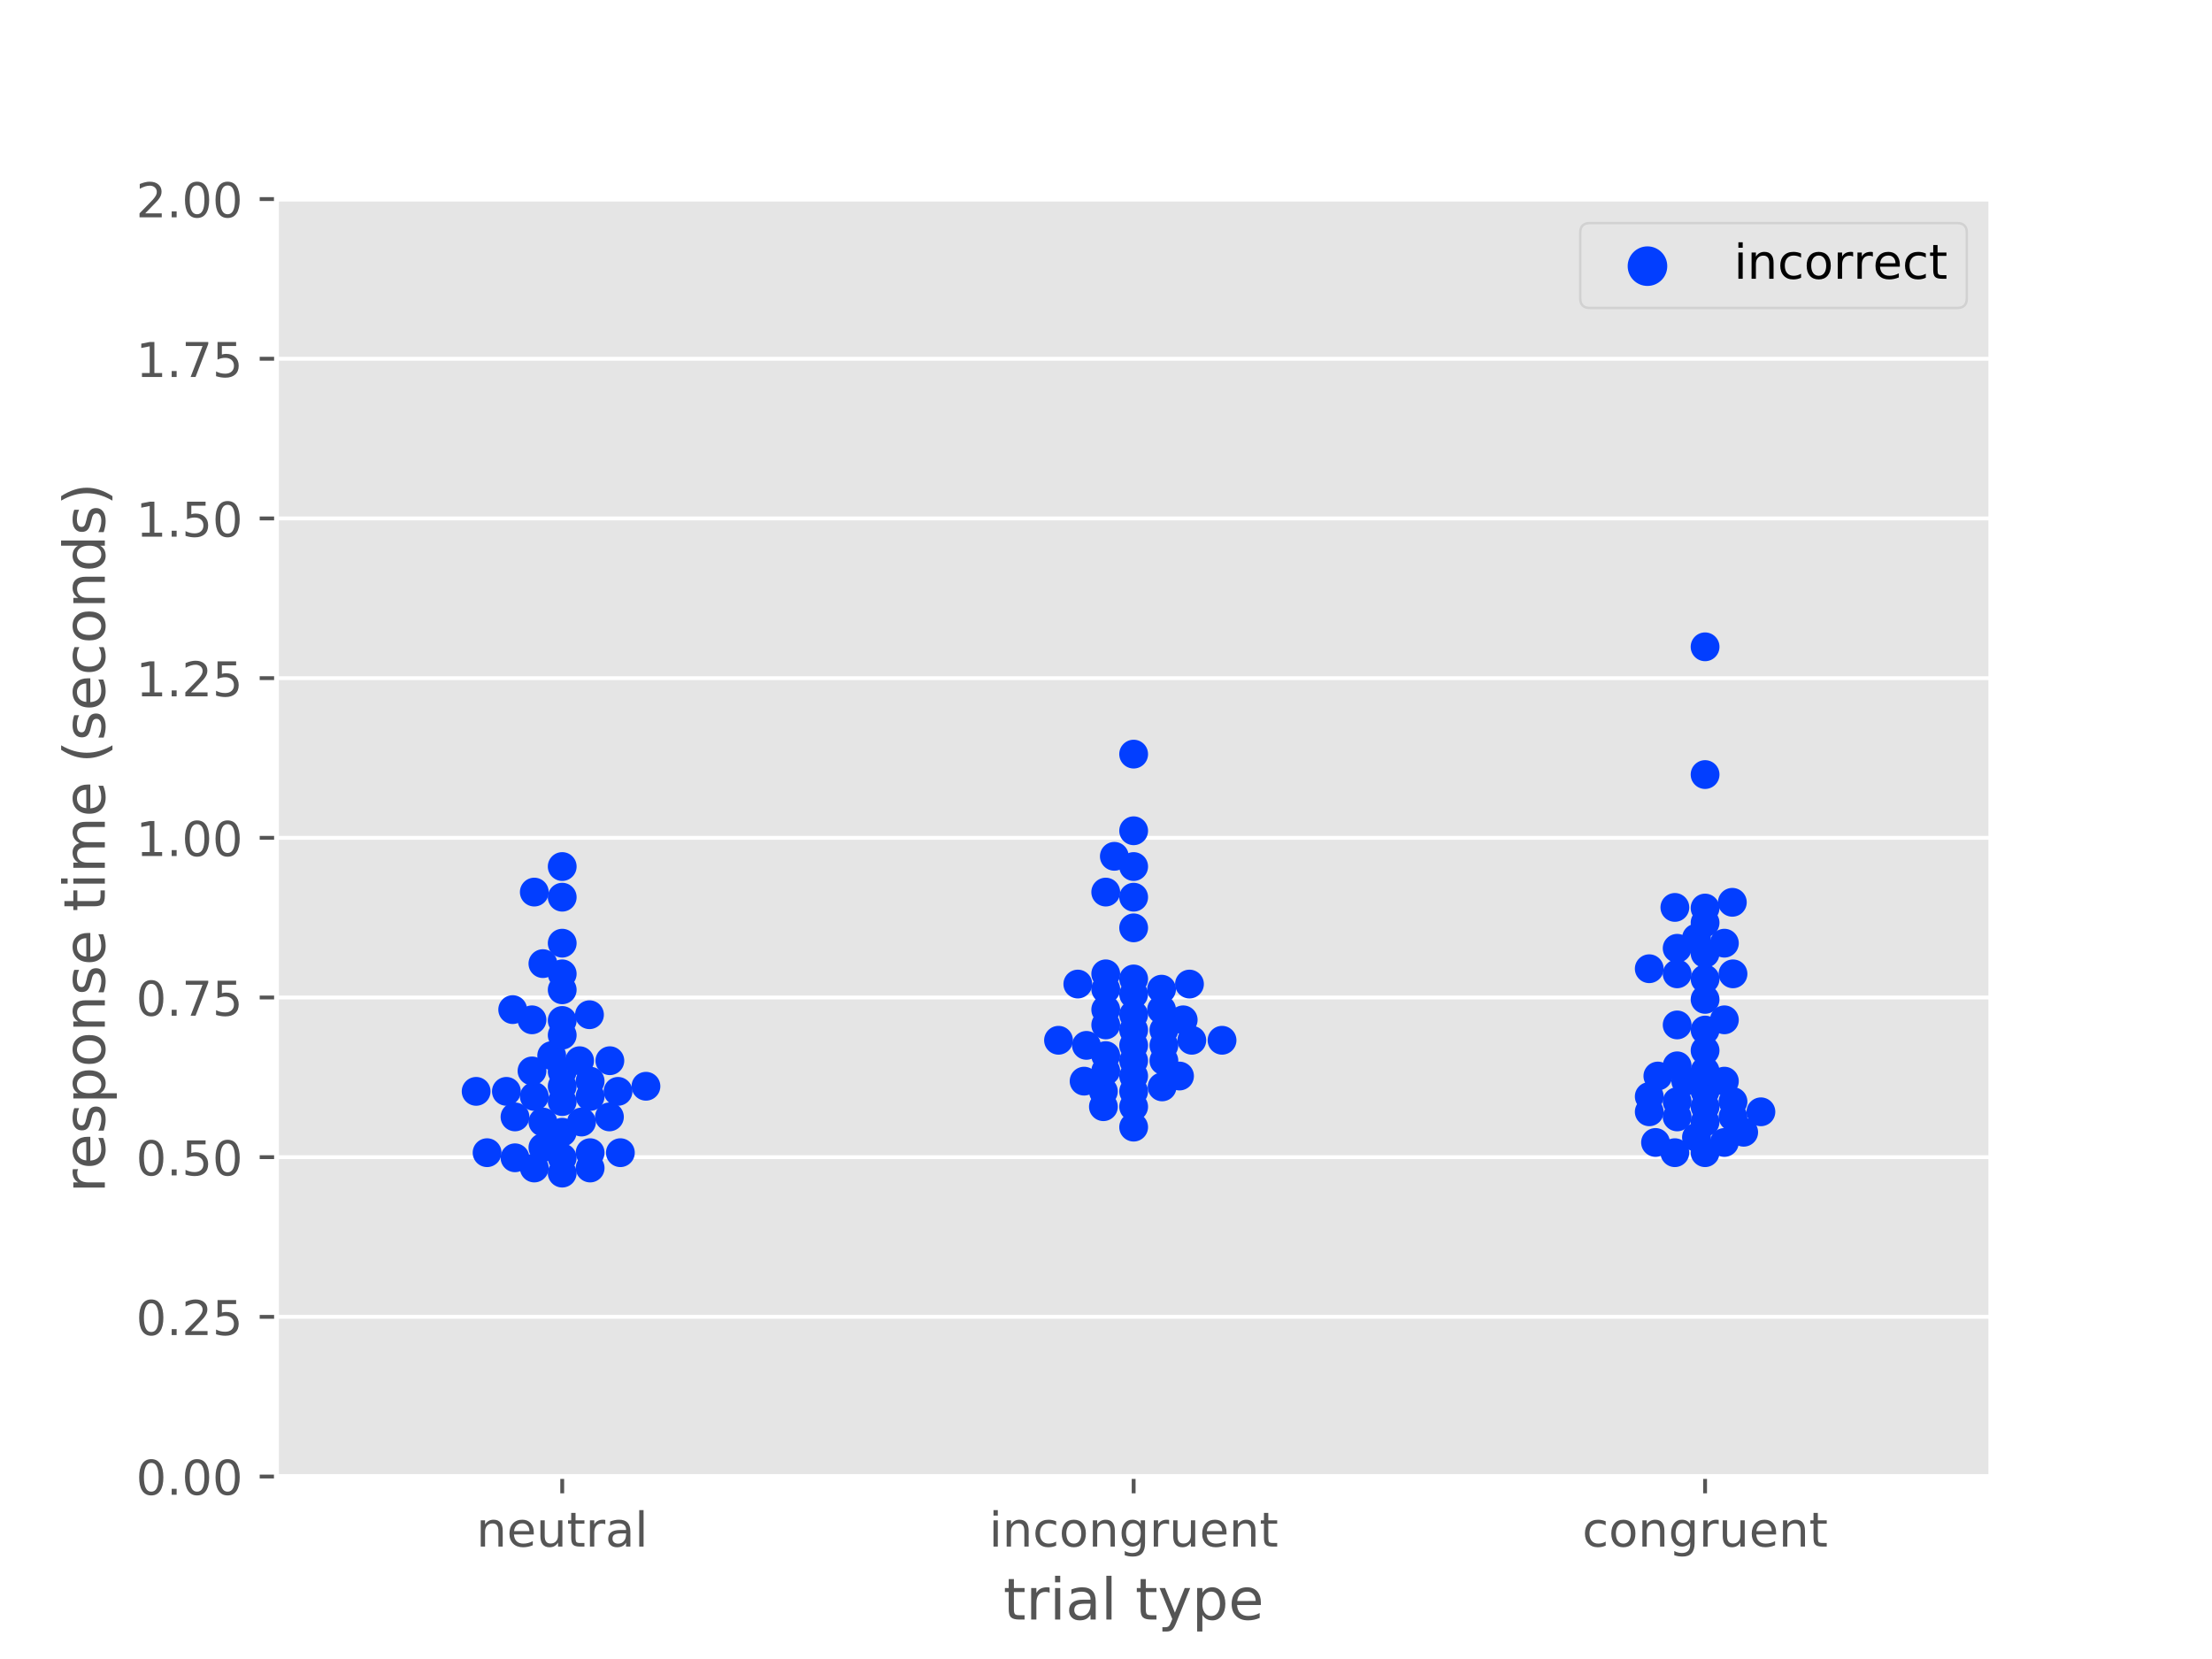 <?xml version="1.0" encoding="utf-8" standalone="no"?>
<!DOCTYPE svg PUBLIC "-//W3C//DTD SVG 1.1//EN"
  "http://www.w3.org/Graphics/SVG/1.1/DTD/svg11.dtd">
<!-- Created with matplotlib (https://matplotlib.org/) -->
<svg height="345.6pt" version="1.1" viewBox="0 0 460.8 345.6" width="460.8pt" xmlns="http://www.w3.org/2000/svg" xmlns:xlink="http://www.w3.org/1999/xlink">
 <defs>
  <style type="text/css">
*{stroke-linecap:butt;stroke-linejoin:round;}
  </style>
 </defs>
 <g id="figure_1">
  <g id="patch_1">
   <path d="M 0 345.6 
L 460.8 345.6 
L 460.8 0 
L 0 0 
z
" style="fill:#ffffff;"/>
  </g>
  <g id="axes_1">
   <g id="patch_2">
    <path d="M 57.6 307.584 
L 414.72 307.584 
L 414.72 41.472 
L 57.6 41.472 
z
" style="fill:#e5e5e5;"/>
   </g>
   <g id="matplotlib.axis_1">
    <g id="xtick_1">
     <g id="line2d_1">
      <defs>
       <path d="M 0 0 
L 0 3.5 
" id="m716135d227" style="stroke:#555555;stroke-width:0.8;"/>
      </defs>
      <g>
       <use style="fill:#555555;stroke:#555555;stroke-width:0.8;" x="117.12" xlink:href="#m716135d227" y="307.584"/>
      </g>
     </g>
     <g id="text_1">
      <!-- neutral -->
      <defs>
       <path d="M 54.891 33.016 
L 54.891 0 
L 45.906 0 
L 45.906 32.719 
Q 45.906 40.484 42.875 44.328 
Q 39.844 48.188 33.797 48.188 
Q 26.516 48.188 22.312 43.547 
Q 18.109 38.922 18.109 30.906 
L 18.109 0 
L 9.078 0 
L 9.078 54.688 
L 18.109 54.688 
L 18.109 46.188 
Q 21.344 51.125 25.703 53.562 
Q 30.078 56 35.797 56 
Q 45.219 56 50.047 50.172 
Q 54.891 44.344 54.891 33.016 
z
" id="DejaVuSans-110"/>
       <path d="M 56.203 29.594 
L 56.203 25.203 
L 14.891 25.203 
Q 15.484 15.922 20.484 11.062 
Q 25.484 6.203 34.422 6.203 
Q 39.594 6.203 44.453 7.469 
Q 49.312 8.734 54.109 11.281 
L 54.109 2.781 
Q 49.266 0.734 44.188 -0.344 
Q 39.109 -1.422 33.891 -1.422 
Q 20.797 -1.422 13.156 6.188 
Q 5.516 13.812 5.516 26.812 
Q 5.516 40.234 12.766 48.109 
Q 20.016 56 32.328 56 
Q 43.359 56 49.781 48.891 
Q 56.203 41.797 56.203 29.594 
z
M 47.219 32.234 
Q 47.125 39.594 43.094 43.984 
Q 39.062 48.391 32.422 48.391 
Q 24.906 48.391 20.391 44.141 
Q 15.875 39.891 15.188 32.172 
z
" id="DejaVuSans-101"/>
       <path d="M 8.5 21.578 
L 8.5 54.688 
L 17.484 54.688 
L 17.484 21.922 
Q 17.484 14.156 20.5 10.266 
Q 23.531 6.391 29.594 6.391 
Q 36.859 6.391 41.078 11.031 
Q 45.312 15.672 45.312 23.688 
L 45.312 54.688 
L 54.297 54.688 
L 54.297 0 
L 45.312 0 
L 45.312 8.406 
Q 42.047 3.422 37.719 1 
Q 33.406 -1.422 27.688 -1.422 
Q 18.266 -1.422 13.375 4.438 
Q 8.5 10.297 8.5 21.578 
z
M 31.109 56 
z
" id="DejaVuSans-117"/>
       <path d="M 18.312 70.219 
L 18.312 54.688 
L 36.812 54.688 
L 36.812 47.703 
L 18.312 47.703 
L 18.312 18.016 
Q 18.312 11.328 20.141 9.422 
Q 21.969 7.516 27.594 7.516 
L 36.812 7.516 
L 36.812 0 
L 27.594 0 
Q 17.188 0 13.234 3.875 
Q 9.281 7.766 9.281 18.016 
L 9.281 47.703 
L 2.688 47.703 
L 2.688 54.688 
L 9.281 54.688 
L 9.281 70.219 
z
" id="DejaVuSans-116"/>
       <path d="M 41.109 46.297 
Q 39.594 47.172 37.812 47.578 
Q 36.031 48 33.891 48 
Q 26.266 48 22.188 43.047 
Q 18.109 38.094 18.109 28.812 
L 18.109 0 
L 9.078 0 
L 9.078 54.688 
L 18.109 54.688 
L 18.109 46.188 
Q 20.953 51.172 25.484 53.578 
Q 30.031 56 36.531 56 
Q 37.453 56 38.578 55.875 
Q 39.703 55.766 41.062 55.516 
z
" id="DejaVuSans-114"/>
       <path d="M 34.281 27.484 
Q 23.391 27.484 19.188 25 
Q 14.984 22.516 14.984 16.5 
Q 14.984 11.719 18.141 8.906 
Q 21.297 6.109 26.703 6.109 
Q 34.188 6.109 38.703 11.406 
Q 43.219 16.703 43.219 25.484 
L 43.219 27.484 
z
M 52.203 31.203 
L 52.203 0 
L 43.219 0 
L 43.219 8.297 
Q 40.141 3.328 35.547 0.953 
Q 30.953 -1.422 24.312 -1.422 
Q 15.922 -1.422 10.953 3.297 
Q 6 8.016 6 15.922 
Q 6 25.141 12.172 29.828 
Q 18.359 34.516 30.609 34.516 
L 43.219 34.516 
L 43.219 35.406 
Q 43.219 41.609 39.141 45 
Q 35.062 48.391 27.688 48.391 
Q 23 48.391 18.547 47.266 
Q 14.109 46.141 10.016 43.891 
L 10.016 52.203 
Q 14.938 54.109 19.578 55.047 
Q 24.219 56 28.609 56 
Q 40.484 56 46.344 49.844 
Q 52.203 43.703 52.203 31.203 
z
" id="DejaVuSans-97"/>
       <path d="M 9.422 75.984 
L 18.406 75.984 
L 18.406 0 
L 9.422 0 
z
" id="DejaVuSans-108"/>
      </defs>
      <g style="fill:#555555;" transform="translate(99.237 322.182)scale(0.1 -0.1)">
       <use xlink:href="#DejaVuSans-110"/>
       <use x="63.379" xlink:href="#DejaVuSans-101"/>
       <use x="124.902" xlink:href="#DejaVuSans-117"/>
       <use x="188.281" xlink:href="#DejaVuSans-116"/>
       <use x="227.49" xlink:href="#DejaVuSans-114"/>
       <use x="268.604" xlink:href="#DejaVuSans-97"/>
       <use x="329.883" xlink:href="#DejaVuSans-108"/>
      </g>
     </g>
    </g>
    <g id="xtick_2">
     <g id="line2d_2">
      <g>
       <use style="fill:#555555;stroke:#555555;stroke-width:0.8;" x="236.16" xlink:href="#m716135d227" y="307.584"/>
      </g>
     </g>
     <g id="text_2">
      <!-- incongruent -->
      <defs>
       <path d="M 9.422 54.688 
L 18.406 54.688 
L 18.406 0 
L 9.422 0 
z
M 9.422 75.984 
L 18.406 75.984 
L 18.406 64.594 
L 9.422 64.594 
z
" id="DejaVuSans-105"/>
       <path d="M 48.781 52.594 
L 48.781 44.188 
Q 44.969 46.297 41.141 47.344 
Q 37.312 48.391 33.406 48.391 
Q 24.656 48.391 19.812 42.844 
Q 14.984 37.312 14.984 27.297 
Q 14.984 17.281 19.812 11.734 
Q 24.656 6.203 33.406 6.203 
Q 37.312 6.203 41.141 7.25 
Q 44.969 8.297 48.781 10.406 
L 48.781 2.094 
Q 45.016 0.344 40.984 -0.531 
Q 36.969 -1.422 32.422 -1.422 
Q 20.062 -1.422 12.781 6.344 
Q 5.516 14.109 5.516 27.297 
Q 5.516 40.672 12.859 48.328 
Q 20.219 56 33.016 56 
Q 37.156 56 41.109 55.141 
Q 45.062 54.297 48.781 52.594 
z
" id="DejaVuSans-99"/>
       <path d="M 30.609 48.391 
Q 23.391 48.391 19.188 42.75 
Q 14.984 37.109 14.984 27.297 
Q 14.984 17.484 19.156 11.844 
Q 23.344 6.203 30.609 6.203 
Q 37.797 6.203 41.984 11.859 
Q 46.188 17.531 46.188 27.297 
Q 46.188 37.016 41.984 42.703 
Q 37.797 48.391 30.609 48.391 
z
M 30.609 56 
Q 42.328 56 49.016 48.375 
Q 55.719 40.766 55.719 27.297 
Q 55.719 13.875 49.016 6.219 
Q 42.328 -1.422 30.609 -1.422 
Q 18.844 -1.422 12.172 6.219 
Q 5.516 13.875 5.516 27.297 
Q 5.516 40.766 12.172 48.375 
Q 18.844 56 30.609 56 
z
" id="DejaVuSans-111"/>
       <path d="M 45.406 27.984 
Q 45.406 37.75 41.375 43.109 
Q 37.359 48.484 30.078 48.484 
Q 22.859 48.484 18.828 43.109 
Q 14.797 37.75 14.797 27.984 
Q 14.797 18.266 18.828 12.891 
Q 22.859 7.516 30.078 7.516 
Q 37.359 7.516 41.375 12.891 
Q 45.406 18.266 45.406 27.984 
z
M 54.391 6.781 
Q 54.391 -7.172 48.188 -13.984 
Q 42 -20.797 29.203 -20.797 
Q 24.469 -20.797 20.266 -20.094 
Q 16.062 -19.391 12.109 -17.922 
L 12.109 -9.188 
Q 16.062 -11.328 19.922 -12.344 
Q 23.781 -13.375 27.781 -13.375 
Q 36.625 -13.375 41.016 -8.766 
Q 45.406 -4.156 45.406 5.172 
L 45.406 9.625 
Q 42.625 4.781 38.281 2.391 
Q 33.938 0 27.875 0 
Q 17.828 0 11.672 7.656 
Q 5.516 15.328 5.516 27.984 
Q 5.516 40.672 11.672 48.328 
Q 17.828 56 27.875 56 
Q 33.938 56 38.281 53.609 
Q 42.625 51.219 45.406 46.391 
L 45.406 54.688 
L 54.391 54.688 
z
" id="DejaVuSans-103"/>
      </defs>
      <g style="fill:#555555;" transform="translate(206.021 322.182)scale(0.1 -0.1)">
       <use xlink:href="#DejaVuSans-105"/>
       <use x="27.783" xlink:href="#DejaVuSans-110"/>
       <use x="91.162" xlink:href="#DejaVuSans-99"/>
       <use x="146.143" xlink:href="#DejaVuSans-111"/>
       <use x="207.324" xlink:href="#DejaVuSans-110"/>
       <use x="270.703" xlink:href="#DejaVuSans-103"/>
       <use x="334.18" xlink:href="#DejaVuSans-114"/>
       <use x="375.293" xlink:href="#DejaVuSans-117"/>
       <use x="438.672" xlink:href="#DejaVuSans-101"/>
       <use x="500.195" xlink:href="#DejaVuSans-110"/>
       <use x="563.574" xlink:href="#DejaVuSans-116"/>
      </g>
     </g>
    </g>
    <g id="xtick_3">
     <g id="line2d_3">
      <g>
       <use style="fill:#555555;stroke:#555555;stroke-width:0.8;" x="355.2" xlink:href="#m716135d227" y="307.584"/>
      </g>
     </g>
     <g id="text_3">
      <!-- congruent -->
      <g style="fill:#555555;" transform="translate(329.619 322.182)scale(0.1 -0.1)">
       <use xlink:href="#DejaVuSans-99"/>
       <use x="54.98" xlink:href="#DejaVuSans-111"/>
       <use x="116.162" xlink:href="#DejaVuSans-110"/>
       <use x="179.541" xlink:href="#DejaVuSans-103"/>
       <use x="243.018" xlink:href="#DejaVuSans-114"/>
       <use x="284.131" xlink:href="#DejaVuSans-117"/>
       <use x="347.51" xlink:href="#DejaVuSans-101"/>
       <use x="409.033" xlink:href="#DejaVuSans-110"/>
       <use x="472.412" xlink:href="#DejaVuSans-116"/>
      </g>
     </g>
    </g>
    <g id="text_4">
     <!-- trial type -->
     <defs>
      <path id="DejaVuSans-32"/>
      <path d="M 32.172 -5.078 
Q 28.375 -14.844 24.75 -17.812 
Q 21.141 -20.797 15.094 -20.797 
L 7.906 -20.797 
L 7.906 -13.281 
L 13.188 -13.281 
Q 16.891 -13.281 18.938 -11.516 
Q 21 -9.766 23.484 -3.219 
L 25.094 0.875 
L 2.984 54.688 
L 12.5 54.688 
L 29.594 11.922 
L 46.688 54.688 
L 56.203 54.688 
z
" id="DejaVuSans-121"/>
      <path d="M 18.109 8.203 
L 18.109 -20.797 
L 9.078 -20.797 
L 9.078 54.688 
L 18.109 54.688 
L 18.109 46.391 
Q 20.953 51.266 25.266 53.625 
Q 29.594 56 35.594 56 
Q 45.562 56 51.781 48.094 
Q 58.016 40.188 58.016 27.297 
Q 58.016 14.406 51.781 6.484 
Q 45.562 -1.422 35.594 -1.422 
Q 29.594 -1.422 25.266 0.953 
Q 20.953 3.328 18.109 8.203 
z
M 48.688 27.297 
Q 48.688 37.203 44.609 42.844 
Q 40.531 48.484 33.406 48.484 
Q 26.266 48.484 22.188 42.844 
Q 18.109 37.203 18.109 27.297 
Q 18.109 17.391 22.188 11.75 
Q 26.266 6.109 33.406 6.109 
Q 40.531 6.109 44.609 11.75 
Q 48.688 17.391 48.688 27.297 
z
" id="DejaVuSans-112"/>
     </defs>
     <g style="fill:#555555;" transform="translate(209.019 337.38)scale(0.12 -0.12)">
      <use xlink:href="#DejaVuSans-116"/>
      <use x="39.209" xlink:href="#DejaVuSans-114"/>
      <use x="80.322" xlink:href="#DejaVuSans-105"/>
      <use x="108.105" xlink:href="#DejaVuSans-97"/>
      <use x="169.385" xlink:href="#DejaVuSans-108"/>
      <use x="197.168" xlink:href="#DejaVuSans-32"/>
      <use x="228.955" xlink:href="#DejaVuSans-116"/>
      <use x="268.164" xlink:href="#DejaVuSans-121"/>
      <use x="327.344" xlink:href="#DejaVuSans-112"/>
      <use x="390.82" xlink:href="#DejaVuSans-101"/>
     </g>
    </g>
   </g>
   <g id="matplotlib.axis_2">
    <g id="ytick_1">
     <g id="line2d_4">
      <path clip-path="url(#p7a4a348ffa)" d="M 57.6 307.584 
L 414.72 307.584 
" style="fill:none;stroke:#ffffff;stroke-linecap:square;stroke-width:0.8;"/>
     </g>
     <g id="line2d_5">
      <defs>
       <path d="M 0 0 
L -3.5 0 
" id="m6dfedf790d" style="stroke:#555555;stroke-width:0.8;"/>
      </defs>
      <g>
       <use style="fill:#555555;stroke:#555555;stroke-width:0.8;" x="57.6" xlink:href="#m6dfedf790d" y="307.584"/>
      </g>
     </g>
     <g id="text_5">
      <!-- 0.00 -->
      <defs>
       <path d="M 31.781 66.406 
Q 24.172 66.406 20.328 58.906 
Q 16.5 51.422 16.5 36.375 
Q 16.5 21.391 20.328 13.891 
Q 24.172 6.391 31.781 6.391 
Q 39.453 6.391 43.281 13.891 
Q 47.125 21.391 47.125 36.375 
Q 47.125 51.422 43.281 58.906 
Q 39.453 66.406 31.781 66.406 
z
M 31.781 74.219 
Q 44.047 74.219 50.516 64.516 
Q 56.984 54.828 56.984 36.375 
Q 56.984 17.969 50.516 8.266 
Q 44.047 -1.422 31.781 -1.422 
Q 19.531 -1.422 13.062 8.266 
Q 6.594 17.969 6.594 36.375 
Q 6.594 54.828 13.062 64.516 
Q 19.531 74.219 31.781 74.219 
z
" id="DejaVuSans-48"/>
       <path d="M 10.688 12.406 
L 21 12.406 
L 21 0 
L 10.688 0 
z
" id="DejaVuSans-46"/>
      </defs>
      <g style="fill:#555555;" transform="translate(28.334 311.383)scale(0.1 -0.1)">
       <use xlink:href="#DejaVuSans-48"/>
       <use x="63.623" xlink:href="#DejaVuSans-46"/>
       <use x="95.41" xlink:href="#DejaVuSans-48"/>
       <use x="159.033" xlink:href="#DejaVuSans-48"/>
      </g>
     </g>
    </g>
    <g id="ytick_2">
     <g id="line2d_6">
      <path clip-path="url(#p7a4a348ffa)" d="M 57.6 274.32 
L 414.72 274.32 
" style="fill:none;stroke:#ffffff;stroke-linecap:square;stroke-width:0.8;"/>
     </g>
     <g id="line2d_7">
      <g>
       <use style="fill:#555555;stroke:#555555;stroke-width:0.8;" x="57.6" xlink:href="#m6dfedf790d" y="274.32"/>
      </g>
     </g>
     <g id="text_6">
      <!-- 0.25 -->
      <defs>
       <path d="M 19.188 8.297 
L 53.609 8.297 
L 53.609 0 
L 7.328 0 
L 7.328 8.297 
Q 12.938 14.109 22.625 23.891 
Q 32.328 33.688 34.812 36.531 
Q 39.547 41.844 41.422 45.531 
Q 43.312 49.219 43.312 52.781 
Q 43.312 58.594 39.234 62.25 
Q 35.156 65.922 28.609 65.922 
Q 23.969 65.922 18.812 64.312 
Q 13.672 62.703 7.812 59.422 
L 7.812 69.391 
Q 13.766 71.781 18.938 73 
Q 24.125 74.219 28.422 74.219 
Q 39.75 74.219 46.484 68.547 
Q 53.219 62.891 53.219 53.422 
Q 53.219 48.922 51.531 44.891 
Q 49.859 40.875 45.406 35.406 
Q 44.188 33.984 37.641 27.219 
Q 31.109 20.453 19.188 8.297 
z
" id="DejaVuSans-50"/>
       <path d="M 10.797 72.906 
L 49.516 72.906 
L 49.516 64.594 
L 19.828 64.594 
L 19.828 46.734 
Q 21.969 47.469 24.109 47.828 
Q 26.266 48.188 28.422 48.188 
Q 40.625 48.188 47.75 41.5 
Q 54.891 34.812 54.891 23.391 
Q 54.891 11.625 47.562 5.094 
Q 40.234 -1.422 26.906 -1.422 
Q 22.312 -1.422 17.547 -0.641 
Q 12.797 0.141 7.719 1.703 
L 7.719 11.625 
Q 12.109 9.234 16.797 8.062 
Q 21.484 6.891 26.703 6.891 
Q 35.156 6.891 40.078 11.328 
Q 45.016 15.766 45.016 23.391 
Q 45.016 31 40.078 35.438 
Q 35.156 39.891 26.703 39.891 
Q 22.75 39.891 18.812 39.016 
Q 14.891 38.141 10.797 36.281 
z
" id="DejaVuSans-53"/>
      </defs>
      <g style="fill:#555555;" transform="translate(28.334 278.119)scale(0.1 -0.1)">
       <use xlink:href="#DejaVuSans-48"/>
       <use x="63.623" xlink:href="#DejaVuSans-46"/>
       <use x="95.41" xlink:href="#DejaVuSans-50"/>
       <use x="159.033" xlink:href="#DejaVuSans-53"/>
      </g>
     </g>
    </g>
    <g id="ytick_3">
     <g id="line2d_8">
      <path clip-path="url(#p7a4a348ffa)" d="M 57.6 241.056 
L 414.72 241.056 
" style="fill:none;stroke:#ffffff;stroke-linecap:square;stroke-width:0.8;"/>
     </g>
     <g id="line2d_9">
      <g>
       <use style="fill:#555555;stroke:#555555;stroke-width:0.8;" x="57.6" xlink:href="#m6dfedf790d" y="241.056"/>
      </g>
     </g>
     <g id="text_7">
      <!-- 0.50 -->
      <g style="fill:#555555;" transform="translate(28.334 244.855)scale(0.1 -0.1)">
       <use xlink:href="#DejaVuSans-48"/>
       <use x="63.623" xlink:href="#DejaVuSans-46"/>
       <use x="95.41" xlink:href="#DejaVuSans-53"/>
       <use x="159.033" xlink:href="#DejaVuSans-48"/>
      </g>
     </g>
    </g>
    <g id="ytick_4">
     <g id="line2d_10">
      <path clip-path="url(#p7a4a348ffa)" d="M 57.6 207.792 
L 414.72 207.792 
" style="fill:none;stroke:#ffffff;stroke-linecap:square;stroke-width:0.8;"/>
     </g>
     <g id="line2d_11">
      <g>
       <use style="fill:#555555;stroke:#555555;stroke-width:0.8;" x="57.6" xlink:href="#m6dfedf790d" y="207.792"/>
      </g>
     </g>
     <g id="text_8">
      <!-- 0.75 -->
      <defs>
       <path d="M 8.203 72.906 
L 55.078 72.906 
L 55.078 68.703 
L 28.609 0 
L 18.312 0 
L 43.219 64.594 
L 8.203 64.594 
z
" id="DejaVuSans-55"/>
      </defs>
      <g style="fill:#555555;" transform="translate(28.334 211.591)scale(0.1 -0.1)">
       <use xlink:href="#DejaVuSans-48"/>
       <use x="63.623" xlink:href="#DejaVuSans-46"/>
       <use x="95.41" xlink:href="#DejaVuSans-55"/>
       <use x="159.033" xlink:href="#DejaVuSans-53"/>
      </g>
     </g>
    </g>
    <g id="ytick_5">
     <g id="line2d_12">
      <path clip-path="url(#p7a4a348ffa)" d="M 57.6 174.528 
L 414.72 174.528 
" style="fill:none;stroke:#ffffff;stroke-linecap:square;stroke-width:0.8;"/>
     </g>
     <g id="line2d_13">
      <g>
       <use style="fill:#555555;stroke:#555555;stroke-width:0.8;" x="57.6" xlink:href="#m6dfedf790d" y="174.528"/>
      </g>
     </g>
     <g id="text_9">
      <!-- 1.00 -->
      <defs>
       <path d="M 12.406 8.297 
L 28.516 8.297 
L 28.516 63.922 
L 10.984 60.406 
L 10.984 69.391 
L 28.422 72.906 
L 38.281 72.906 
L 38.281 8.297 
L 54.391 8.297 
L 54.391 0 
L 12.406 0 
z
" id="DejaVuSans-49"/>
      </defs>
      <g style="fill:#555555;" transform="translate(28.334 178.327)scale(0.1 -0.1)">
       <use xlink:href="#DejaVuSans-49"/>
       <use x="63.623" xlink:href="#DejaVuSans-46"/>
       <use x="95.41" xlink:href="#DejaVuSans-48"/>
       <use x="159.033" xlink:href="#DejaVuSans-48"/>
      </g>
     </g>
    </g>
    <g id="ytick_6">
     <g id="line2d_14">
      <path clip-path="url(#p7a4a348ffa)" d="M 57.6 141.264 
L 414.72 141.264 
" style="fill:none;stroke:#ffffff;stroke-linecap:square;stroke-width:0.8;"/>
     </g>
     <g id="line2d_15">
      <g>
       <use style="fill:#555555;stroke:#555555;stroke-width:0.8;" x="57.6" xlink:href="#m6dfedf790d" y="141.264"/>
      </g>
     </g>
     <g id="text_10">
      <!-- 1.25 -->
      <g style="fill:#555555;" transform="translate(28.334 145.063)scale(0.1 -0.1)">
       <use xlink:href="#DejaVuSans-49"/>
       <use x="63.623" xlink:href="#DejaVuSans-46"/>
       <use x="95.41" xlink:href="#DejaVuSans-50"/>
       <use x="159.033" xlink:href="#DejaVuSans-53"/>
      </g>
     </g>
    </g>
    <g id="ytick_7">
     <g id="line2d_16">
      <path clip-path="url(#p7a4a348ffa)" d="M 57.6 108 
L 414.72 108 
" style="fill:none;stroke:#ffffff;stroke-linecap:square;stroke-width:0.8;"/>
     </g>
     <g id="line2d_17">
      <g>
       <use style="fill:#555555;stroke:#555555;stroke-width:0.8;" x="57.6" xlink:href="#m6dfedf790d" y="108"/>
      </g>
     </g>
     <g id="text_11">
      <!-- 1.50 -->
      <g style="fill:#555555;" transform="translate(28.334 111.799)scale(0.1 -0.1)">
       <use xlink:href="#DejaVuSans-49"/>
       <use x="63.623" xlink:href="#DejaVuSans-46"/>
       <use x="95.41" xlink:href="#DejaVuSans-53"/>
       <use x="159.033" xlink:href="#DejaVuSans-48"/>
      </g>
     </g>
    </g>
    <g id="ytick_8">
     <g id="line2d_18">
      <path clip-path="url(#p7a4a348ffa)" d="M 57.6 74.736 
L 414.72 74.736 
" style="fill:none;stroke:#ffffff;stroke-linecap:square;stroke-width:0.8;"/>
     </g>
     <g id="line2d_19">
      <g>
       <use style="fill:#555555;stroke:#555555;stroke-width:0.8;" x="57.6" xlink:href="#m6dfedf790d" y="74.736"/>
      </g>
     </g>
     <g id="text_12">
      <!-- 1.75 -->
      <g style="fill:#555555;" transform="translate(28.334 78.535)scale(0.1 -0.1)">
       <use xlink:href="#DejaVuSans-49"/>
       <use x="63.623" xlink:href="#DejaVuSans-46"/>
       <use x="95.41" xlink:href="#DejaVuSans-55"/>
       <use x="159.033" xlink:href="#DejaVuSans-53"/>
      </g>
     </g>
    </g>
    <g id="ytick_9">
     <g id="line2d_20">
      <path clip-path="url(#p7a4a348ffa)" d="M 57.6 41.472 
L 414.72 41.472 
" style="fill:none;stroke:#ffffff;stroke-linecap:square;stroke-width:0.8;"/>
     </g>
     <g id="line2d_21">
      <g>
       <use style="fill:#555555;stroke:#555555;stroke-width:0.8;" x="57.6" xlink:href="#m6dfedf790d" y="41.472"/>
      </g>
     </g>
     <g id="text_13">
      <!-- 2.00 -->
      <g style="fill:#555555;" transform="translate(28.334 45.271)scale(0.1 -0.1)">
       <use xlink:href="#DejaVuSans-50"/>
       <use x="63.623" xlink:href="#DejaVuSans-46"/>
       <use x="95.41" xlink:href="#DejaVuSans-48"/>
       <use x="159.033" xlink:href="#DejaVuSans-48"/>
      </g>
     </g>
    </g>
    <g id="text_14">
     <!-- response time (seconds) -->
     <defs>
      <path d="M 44.281 53.078 
L 44.281 44.578 
Q 40.484 46.531 36.375 47.5 
Q 32.281 48.484 27.875 48.484 
Q 21.188 48.484 17.844 46.438 
Q 14.5 44.391 14.5 40.281 
Q 14.5 37.156 16.891 35.375 
Q 19.281 33.594 26.516 31.984 
L 29.594 31.297 
Q 39.156 29.25 43.188 25.516 
Q 47.219 21.781 47.219 15.094 
Q 47.219 7.469 41.188 3.016 
Q 35.156 -1.422 24.609 -1.422 
Q 20.219 -1.422 15.453 -0.562 
Q 10.688 0.297 5.422 2 
L 5.422 11.281 
Q 10.406 8.688 15.234 7.391 
Q 20.062 6.109 24.812 6.109 
Q 31.156 6.109 34.562 8.281 
Q 37.984 10.453 37.984 14.406 
Q 37.984 18.062 35.516 20.016 
Q 33.062 21.969 24.703 23.781 
L 21.578 24.516 
Q 13.234 26.266 9.516 29.906 
Q 5.812 33.547 5.812 39.891 
Q 5.812 47.609 11.281 51.797 
Q 16.75 56 26.812 56 
Q 31.781 56 36.172 55.266 
Q 40.578 54.547 44.281 53.078 
z
" id="DejaVuSans-115"/>
      <path d="M 52 44.188 
Q 55.375 50.25 60.062 53.125 
Q 64.75 56 71.094 56 
Q 79.641 56 84.281 50.016 
Q 88.922 44.047 88.922 33.016 
L 88.922 0 
L 79.891 0 
L 79.891 32.719 
Q 79.891 40.578 77.094 44.375 
Q 74.312 48.188 68.609 48.188 
Q 61.625 48.188 57.562 43.547 
Q 53.516 38.922 53.516 30.906 
L 53.516 0 
L 44.484 0 
L 44.484 32.719 
Q 44.484 40.625 41.703 44.406 
Q 38.922 48.188 33.109 48.188 
Q 26.219 48.188 22.156 43.531 
Q 18.109 38.875 18.109 30.906 
L 18.109 0 
L 9.078 0 
L 9.078 54.688 
L 18.109 54.688 
L 18.109 46.188 
Q 21.188 51.219 25.484 53.609 
Q 29.781 56 35.688 56 
Q 41.656 56 45.828 52.969 
Q 50 49.953 52 44.188 
z
" id="DejaVuSans-109"/>
      <path d="M 31 75.875 
Q 24.469 64.656 21.281 53.656 
Q 18.109 42.672 18.109 31.391 
Q 18.109 20.125 21.312 9.062 
Q 24.516 -2 31 -13.188 
L 23.188 -13.188 
Q 15.875 -1.703 12.234 9.375 
Q 8.594 20.453 8.594 31.391 
Q 8.594 42.281 12.203 53.312 
Q 15.828 64.359 23.188 75.875 
z
" id="DejaVuSans-40"/>
      <path d="M 45.406 46.391 
L 45.406 75.984 
L 54.391 75.984 
L 54.391 0 
L 45.406 0 
L 45.406 8.203 
Q 42.578 3.328 38.25 0.953 
Q 33.938 -1.422 27.875 -1.422 
Q 17.969 -1.422 11.734 6.484 
Q 5.516 14.406 5.516 27.297 
Q 5.516 40.188 11.734 48.094 
Q 17.969 56 27.875 56 
Q 33.938 56 38.25 53.625 
Q 42.578 51.266 45.406 46.391 
z
M 14.797 27.297 
Q 14.797 17.391 18.875 11.75 
Q 22.953 6.109 30.078 6.109 
Q 37.203 6.109 41.297 11.75 
Q 45.406 17.391 45.406 27.297 
Q 45.406 37.203 41.297 42.844 
Q 37.203 48.484 30.078 48.484 
Q 22.953 48.484 18.875 42.844 
Q 14.797 37.203 14.797 27.297 
z
" id="DejaVuSans-100"/>
      <path d="M 8.016 75.875 
L 15.828 75.875 
Q 23.141 64.359 26.781 53.312 
Q 30.422 42.281 30.422 31.391 
Q 30.422 20.453 26.781 9.375 
Q 23.141 -1.703 15.828 -13.188 
L 8.016 -13.188 
Q 14.5 -2 17.703 9.062 
Q 20.906 20.125 20.906 31.391 
Q 20.906 42.672 17.703 53.656 
Q 14.5 64.656 8.016 75.875 
z
" id="DejaVuSans-41"/>
     </defs>
     <g style="fill:#555555;" transform="translate(21.839 248.486)rotate(-90)scale(0.12 -0.12)">
      <use xlink:href="#DejaVuSans-114"/>
      <use x="41.082" xlink:href="#DejaVuSans-101"/>
      <use x="102.605" xlink:href="#DejaVuSans-115"/>
      <use x="154.705" xlink:href="#DejaVuSans-112"/>
      <use x="218.182" xlink:href="#DejaVuSans-111"/>
      <use x="279.363" xlink:href="#DejaVuSans-110"/>
      <use x="342.742" xlink:href="#DejaVuSans-115"/>
      <use x="394.842" xlink:href="#DejaVuSans-101"/>
      <use x="456.365" xlink:href="#DejaVuSans-32"/>
      <use x="488.152" xlink:href="#DejaVuSans-116"/>
      <use x="527.361" xlink:href="#DejaVuSans-105"/>
      <use x="555.145" xlink:href="#DejaVuSans-109"/>
      <use x="652.557" xlink:href="#DejaVuSans-101"/>
      <use x="714.08" xlink:href="#DejaVuSans-32"/>
      <use x="745.867" xlink:href="#DejaVuSans-40"/>
      <use x="784.881" xlink:href="#DejaVuSans-115"/>
      <use x="836.98" xlink:href="#DejaVuSans-101"/>
      <use x="898.504" xlink:href="#DejaVuSans-99"/>
      <use x="953.484" xlink:href="#DejaVuSans-111"/>
      <use x="1014.666" xlink:href="#DejaVuSans-110"/>
      <use x="1078.045" xlink:href="#DejaVuSans-100"/>
      <use x="1141.521" xlink:href="#DejaVuSans-115"/>
      <use x="1193.621" xlink:href="#DejaVuSans-41"/>
     </g>
    </g>
   </g>
   <g id="PathCollection_1"/>
   <g id="patch_3">
    <path d="M 57.6 307.584 
L 57.6 41.472 
" style="fill:none;stroke:#ffffff;stroke-linecap:square;stroke-linejoin:miter;"/>
   </g>
   <g id="patch_4">
    <path d="M 414.72 307.584 
L 414.72 41.472 
" style="fill:none;stroke:#ffffff;stroke-linecap:square;stroke-linejoin:miter;"/>
   </g>
   <g id="patch_5">
    <path d="M 57.6 307.584 
L 414.72 307.584 
" style="fill:none;stroke:#ffffff;stroke-linecap:square;stroke-linejoin:miter;"/>
   </g>
   <g id="patch_6">
    <path d="M 57.6 41.472 
L 414.72 41.472 
" style="fill:none;stroke:#ffffff;stroke-linecap:square;stroke-linejoin:miter;"/>
   </g>
   <g id="PathCollection_2">
    <defs>
     <path d="M 0 3 
C 0.796 3 1.559 2.684 2.121 2.121 
C 2.684 1.559 3 0.796 3 0 
C 3 -0.796 2.684 -1.559 2.121 -2.121 
C 1.559 -2.684 0.796 -3 0 -3 
C -0.796 -3 -1.559 -2.684 -2.121 -2.121 
C -2.684 -1.559 -3 -0.796 -3 0 
C -3 0.796 -2.684 1.559 -2.121 2.121 
C -1.559 2.684 -0.796 3 0 3 
z
" id="C0_0_de2f1658e9"/>
    </defs>
    <g clip-path="url(#p7a4a348ffa)">
     <use style="fill:#023eff;" x="117.12" xlink:href="#C0_0_de2f1658e9" y="244.382"/>
    </g>
    <g clip-path="url(#p7a4a348ffa)">
     <use style="fill:#023eff;" x="111.305" xlink:href="#C0_0_de2f1658e9" y="243.318"/>
    </g>
    <g clip-path="url(#p7a4a348ffa)">
     <use style="fill:#023eff;" x="122.935" xlink:href="#C0_0_de2f1658e9" y="243.318"/>
    </g>
    <g clip-path="url(#p7a4a348ffa)">
     <use style="fill:#023eff;" x="117.12" xlink:href="#C0_0_de2f1658e9" y="241.189"/>
    </g>
    <g clip-path="url(#p7a4a348ffa)">
     <use style="fill:#023eff;" x="107.284" xlink:href="#C0_0_de2f1658e9" y="241.189"/>
    </g>
    <g clip-path="url(#p7a4a348ffa)">
     <use style="fill:#023eff;" x="122.935" xlink:href="#C0_0_de2f1658e9" y="240.125"/>
    </g>
    <g clip-path="url(#p7a4a348ffa)">
     <use style="fill:#023eff;" x="129.235" xlink:href="#C0_0_de2f1658e9" y="240.125"/>
    </g>
    <g clip-path="url(#p7a4a348ffa)">
     <use style="fill:#023eff;" x="101.469" xlink:href="#C0_0_de2f1658e9" y="240.125"/>
    </g>
    <g clip-path="url(#p7a4a348ffa)">
     <use style="fill:#023eff;" x="113.098" xlink:href="#C0_0_de2f1658e9" y="239.06"/>
    </g>
    <g clip-path="url(#p7a4a348ffa)">
     <use style="fill:#023eff;" x="117.12" xlink:href="#C0_0_de2f1658e9" y="235.867"/>
    </g>
    <g clip-path="url(#p7a4a348ffa)">
     <use style="fill:#023eff;" x="113.098" xlink:href="#C0_0_de2f1658e9" y="233.738"/>
    </g>
    <g clip-path="url(#p7a4a348ffa)">
     <use style="fill:#023eff;" x="121.142" xlink:href="#C0_0_de2f1658e9" y="233.738"/>
    </g>
    <g clip-path="url(#p7a4a348ffa)">
     <use style="fill:#023eff;" x="107.284" xlink:href="#C0_0_de2f1658e9" y="232.673"/>
    </g>
    <g clip-path="url(#p7a4a348ffa)">
     <use style="fill:#023eff;" x="126.956" xlink:href="#C0_0_de2f1658e9" y="232.673"/>
    </g>
    <g clip-path="url(#p7a4a348ffa)">
     <use style="fill:#023eff;" x="117.12" xlink:href="#C0_0_de2f1658e9" y="229.48"/>
    </g>
    <g clip-path="url(#p7a4a348ffa)">
     <use style="fill:#023eff;" x="111.305" xlink:href="#C0_0_de2f1658e9" y="228.416"/>
    </g>
    <g clip-path="url(#p7a4a348ffa)">
     <use style="fill:#023eff;" x="122.935" xlink:href="#C0_0_de2f1658e9" y="228.416"/>
    </g>
    <g clip-path="url(#p7a4a348ffa)">
     <use style="fill:#023eff;" x="105.491" xlink:href="#C0_0_de2f1658e9" y="227.351"/>
    </g>
    <g clip-path="url(#p7a4a348ffa)">
     <use style="fill:#023eff;" x="128.749" xlink:href="#C0_0_de2f1658e9" y="227.351"/>
    </g>
    <g clip-path="url(#p7a4a348ffa)">
     <use style="fill:#023eff;" x="99.191" xlink:href="#C0_0_de2f1658e9" y="227.351"/>
    </g>
    <g clip-path="url(#p7a4a348ffa)">
     <use style="fill:#023eff;" x="117.12" xlink:href="#C0_0_de2f1658e9" y="226.287"/>
    </g>
    <g clip-path="url(#p7a4a348ffa)">
     <use style="fill:#023eff;" x="134.564" xlink:href="#C0_0_de2f1658e9" y="226.287"/>
    </g>
    <g clip-path="url(#p7a4a348ffa)">
     <use style="fill:#023eff;" x="122.935" xlink:href="#C0_0_de2f1658e9" y="225.222"/>
    </g>
    <g clip-path="url(#p7a4a348ffa)">
     <use style="fill:#023eff;" x="117.12" xlink:href="#C0_0_de2f1658e9" y="223.226"/>
    </g>
    <g clip-path="url(#p7a4a348ffa)">
     <use style="fill:#023eff;" x="110.827" xlink:href="#C0_0_de2f1658e9" y="223.093"/>
    </g>
    <g clip-path="url(#p7a4a348ffa)">
     <use style="fill:#023eff;" x="120.745" xlink:href="#C0_0_de2f1658e9" y="220.965"/>
    </g>
    <g clip-path="url(#p7a4a348ffa)">
     <use style="fill:#023eff;" x="127.045" xlink:href="#C0_0_de2f1658e9" y="220.965"/>
    </g>
    <g clip-path="url(#p7a4a348ffa)">
     <use style="fill:#023eff;" x="114.93" xlink:href="#C0_0_de2f1658e9" y="219.9"/>
    </g>
    <g clip-path="url(#p7a4a348ffa)">
     <use style="fill:#023eff;" x="117.12" xlink:href="#C0_0_de2f1658e9" y="215.642"/>
    </g>
    <g clip-path="url(#p7a4a348ffa)">
     <use style="fill:#023eff;" x="117.12" xlink:href="#C0_0_de2f1658e9" y="212.582"/>
    </g>
    <g clip-path="url(#p7a4a348ffa)">
     <use style="fill:#023eff;" x="110.827" xlink:href="#C0_0_de2f1658e9" y="212.449"/>
    </g>
    <g clip-path="url(#p7a4a348ffa)">
     <use style="fill:#023eff;" x="122.799" xlink:href="#C0_0_de2f1658e9" y="211.385"/>
    </g>
    <g clip-path="url(#p7a4a348ffa)">
     <use style="fill:#023eff;" x="106.806" xlink:href="#C0_0_de2f1658e9" y="210.32"/>
    </g>
    <g clip-path="url(#p7a4a348ffa)">
     <use style="fill:#023eff;" x="117.12" xlink:href="#C0_0_de2f1658e9" y="206.195"/>
    </g>
    <g clip-path="url(#p7a4a348ffa)">
     <use style="fill:#023eff;" x="117.12" xlink:href="#C0_0_de2f1658e9" y="202.869"/>
    </g>
    <g clip-path="url(#p7a4a348ffa)">
     <use style="fill:#023eff;" x="113.098" xlink:href="#C0_0_de2f1658e9" y="200.74"/>
    </g>
    <g clip-path="url(#p7a4a348ffa)">
     <use style="fill:#023eff;" x="117.12" xlink:href="#C0_0_de2f1658e9" y="196.482"/>
    </g>
    <g clip-path="url(#p7a4a348ffa)">
     <use style="fill:#023eff;" x="117.12" xlink:href="#C0_0_de2f1658e9" y="186.902"/>
    </g>
    <g clip-path="url(#p7a4a348ffa)">
     <use style="fill:#023eff;" x="111.305" xlink:href="#C0_0_de2f1658e9" y="185.838"/>
    </g>
    <g clip-path="url(#p7a4a348ffa)">
     <use style="fill:#023eff;" x="117.12" xlink:href="#C0_0_de2f1658e9" y="180.516"/>
    </g>
   </g>
   <g id="PathCollection_3">
    <defs>
     <path d="M 0 3 
C 0.796 3 1.559 2.684 2.121 2.121 
C 2.684 1.559 3 0.796 3 0 
C 3 -0.796 2.684 -1.559 2.121 -2.121 
C 1.559 -2.684 0.796 -3 0 -3 
C -0.796 -3 -1.559 -2.684 -2.121 -2.121 
C -2.684 -1.559 -3 -0.796 -3 0 
C -3 0.796 -2.684 1.559 -2.121 2.121 
C -1.559 2.684 -0.796 3 0 3 
z
" id="C1_0_e2d8040927"/>
    </defs>
    <g clip-path="url(#p7a4a348ffa)">
     <use style="fill:#023eff;" x="236.16" xlink:href="#C1_0_e2d8040927" y="234.802"/>
    </g>
    <g clip-path="url(#p7a4a348ffa)">
     <use style="fill:#023eff;" x="236.16" xlink:href="#C1_0_e2d8040927" y="230.545"/>
    </g>
    <g clip-path="url(#p7a4a348ffa)">
     <use style="fill:#023eff;" x="229.86" xlink:href="#C1_0_e2d8040927" y="230.545"/>
    </g>
    <g clip-path="url(#p7a4a348ffa)">
     <use style="fill:#023eff;" x="236.16" xlink:href="#C1_0_e2d8040927" y="227.351"/>
    </g>
    <g clip-path="url(#p7a4a348ffa)">
     <use style="fill:#023eff;" x="229.86" xlink:href="#C1_0_e2d8040927" y="227.351"/>
    </g>
    <g clip-path="url(#p7a4a348ffa)">
     <use style="fill:#023eff;" x="242.092" xlink:href="#C1_0_e2d8040927" y="226.42"/>
    </g>
    <g clip-path="url(#p7a4a348ffa)">
     <use style="fill:#023eff;" x="225.838" xlink:href="#C1_0_e2d8040927" y="225.222"/>
    </g>
    <g clip-path="url(#p7a4a348ffa)">
     <use style="fill:#023eff;" x="236.16" xlink:href="#C1_0_e2d8040927" y="224.158"/>
    </g>
    <g clip-path="url(#p7a4a348ffa)">
     <use style="fill:#023eff;" x="245.717" xlink:href="#C1_0_e2d8040927" y="224.158"/>
    </g>
    <g clip-path="url(#p7a4a348ffa)">
     <use style="fill:#023eff;" x="230.345" xlink:href="#C1_0_e2d8040927" y="223.093"/>
    </g>
    <g clip-path="url(#p7a4a348ffa)">
     <use style="fill:#023eff;" x="236.16" xlink:href="#C1_0_e2d8040927" y="220.965"/>
    </g>
    <g clip-path="url(#p7a4a348ffa)">
     <use style="fill:#023eff;" x="242.46" xlink:href="#C1_0_e2d8040927" y="220.965"/>
    </g>
    <g clip-path="url(#p7a4a348ffa)">
     <use style="fill:#023eff;" x="230.345" xlink:href="#C1_0_e2d8040927" y="219.9"/>
    </g>
    <g clip-path="url(#p7a4a348ffa)">
     <use style="fill:#023eff;" x="236.16" xlink:href="#C1_0_e2d8040927" y="217.771"/>
    </g>
    <g clip-path="url(#p7a4a348ffa)">
     <use style="fill:#023eff;" x="242.46" xlink:href="#C1_0_e2d8040927" y="217.771"/>
    </g>
    <g clip-path="url(#p7a4a348ffa)">
     <use style="fill:#023eff;" x="226.324" xlink:href="#C1_0_e2d8040927" y="217.771"/>
    </g>
    <g clip-path="url(#p7a4a348ffa)">
     <use style="fill:#023eff;" x="248.275" xlink:href="#C1_0_e2d8040927" y="216.707"/>
    </g>
    <g clip-path="url(#p7a4a348ffa)">
     <use style="fill:#023eff;" x="220.509" xlink:href="#C1_0_e2d8040927" y="216.707"/>
    </g>
    <g clip-path="url(#p7a4a348ffa)">
     <use style="fill:#023eff;" x="254.575" xlink:href="#C1_0_e2d8040927" y="216.707"/>
    </g>
    <g clip-path="url(#p7a4a348ffa)">
     <use style="fill:#023eff;" x="236.16" xlink:href="#C1_0_e2d8040927" y="214.578"/>
    </g>
    <g clip-path="url(#p7a4a348ffa)">
     <use style="fill:#023eff;" x="242.46" xlink:href="#C1_0_e2d8040927" y="214.578"/>
    </g>
    <g clip-path="url(#p7a4a348ffa)">
     <use style="fill:#023eff;" x="230.345" xlink:href="#C1_0_e2d8040927" y="213.513"/>
    </g>
    <g clip-path="url(#p7a4a348ffa)">
     <use style="fill:#023eff;" x="246.482" xlink:href="#C1_0_e2d8040927" y="212.449"/>
    </g>
    <g clip-path="url(#p7a4a348ffa)">
     <use style="fill:#023eff;" x="236.16" xlink:href="#C1_0_e2d8040927" y="211.385"/>
    </g>
    <g clip-path="url(#p7a4a348ffa)">
     <use style="fill:#023eff;" x="241.975" xlink:href="#C1_0_e2d8040927" y="210.32"/>
    </g>
    <g clip-path="url(#p7a4a348ffa)">
     <use style="fill:#023eff;" x="230.345" xlink:href="#C1_0_e2d8040927" y="210.32"/>
    </g>
    <g clip-path="url(#p7a4a348ffa)">
     <use style="fill:#023eff;" x="236.16" xlink:href="#C1_0_e2d8040927" y="207.127"/>
    </g>
    <g clip-path="url(#p7a4a348ffa)">
     <use style="fill:#023eff;" x="230.345" xlink:href="#C1_0_e2d8040927" y="206.062"/>
    </g>
    <g clip-path="url(#p7a4a348ffa)">
     <use style="fill:#023eff;" x="241.975" xlink:href="#C1_0_e2d8040927" y="206.062"/>
    </g>
    <g clip-path="url(#p7a4a348ffa)">
     <use style="fill:#023eff;" x="224.531" xlink:href="#C1_0_e2d8040927" y="204.998"/>
    </g>
    <g clip-path="url(#p7a4a348ffa)">
     <use style="fill:#023eff;" x="247.789" xlink:href="#C1_0_e2d8040927" y="204.998"/>
    </g>
    <g clip-path="url(#p7a4a348ffa)">
     <use style="fill:#023eff;" x="236.16" xlink:href="#C1_0_e2d8040927" y="203.933"/>
    </g>
    <g clip-path="url(#p7a4a348ffa)">
     <use style="fill:#023eff;" x="230.345" xlink:href="#C1_0_e2d8040927" y="202.869"/>
    </g>
    <g clip-path="url(#p7a4a348ffa)">
     <use style="fill:#023eff;" x="236.16" xlink:href="#C1_0_e2d8040927" y="193.289"/>
    </g>
    <g clip-path="url(#p7a4a348ffa)">
     <use style="fill:#023eff;" x="236.16" xlink:href="#C1_0_e2d8040927" y="186.902"/>
    </g>
    <g clip-path="url(#p7a4a348ffa)">
     <use style="fill:#023eff;" x="230.345" xlink:href="#C1_0_e2d8040927" y="185.838"/>
    </g>
    <g clip-path="url(#p7a4a348ffa)">
     <use style="fill:#023eff;" x="236.16" xlink:href="#C1_0_e2d8040927" y="180.516"/>
    </g>
    <g clip-path="url(#p7a4a348ffa)">
     <use style="fill:#023eff;" x="232.138" xlink:href="#C1_0_e2d8040927" y="178.387"/>
    </g>
    <g clip-path="url(#p7a4a348ffa)">
     <use style="fill:#023eff;" x="236.16" xlink:href="#C1_0_e2d8040927" y="173.064"/>
    </g>
    <g clip-path="url(#p7a4a348ffa)">
     <use style="fill:#023eff;" x="236.16" xlink:href="#C1_0_e2d8040927" y="157.098"/>
    </g>
   </g>
   <g id="PathCollection_4">
    <defs>
     <path d="M 0 3 
C 0.796 3 1.559 2.684 2.121 2.121 
C 2.684 1.559 3 0.796 3 0 
C 3 -0.796 2.684 -1.559 2.121 -2.121 
C 1.559 -2.684 0.796 -3 0 -3 
C -0.796 -3 -1.559 -2.684 -2.121 -2.121 
C -2.684 -1.559 -3 -0.796 -3 0 
C -3 0.796 -2.684 1.559 -2.121 2.121 
C -1.559 2.684 -0.796 3 0 3 
z
" id="C2_0_2aef6ca09e"/>
    </defs>
    <g clip-path="url(#p7a4a348ffa)">
     <use style="fill:#023eff;" x="355.2" xlink:href="#C2_0_2aef6ca09e" y="240.125"/>
    </g>
    <g clip-path="url(#p7a4a348ffa)">
     <use style="fill:#023eff;" x="348.9" xlink:href="#C2_0_2aef6ca09e" y="240.125"/>
    </g>
    <g clip-path="url(#p7a4a348ffa)">
     <use style="fill:#023eff;" x="359.222" xlink:href="#C2_0_2aef6ca09e" y="237.996"/>
    </g>
    <g clip-path="url(#p7a4a348ffa)">
     <use style="fill:#023eff;" x="344.878" xlink:href="#C2_0_2aef6ca09e" y="237.996"/>
    </g>
    <g clip-path="url(#p7a4a348ffa)">
     <use style="fill:#023eff;" x="353.407" xlink:href="#C2_0_2aef6ca09e" y="236.931"/>
    </g>
    <g clip-path="url(#p7a4a348ffa)">
     <use style="fill:#023eff;" x="363.243" xlink:href="#C2_0_2aef6ca09e" y="235.867"/>
    </g>
    <g clip-path="url(#p7a4a348ffa)">
     <use style="fill:#023eff;" x="355.2" xlink:href="#C2_0_2aef6ca09e" y="233.738"/>
    </g>
    <g clip-path="url(#p7a4a348ffa)">
     <use style="fill:#023eff;" x="349.385" xlink:href="#C2_0_2aef6ca09e" y="232.673"/>
    </g>
    <g clip-path="url(#p7a4a348ffa)">
     <use style="fill:#023eff;" x="361.015" xlink:href="#C2_0_2aef6ca09e" y="232.673"/>
    </g>
    <g clip-path="url(#p7a4a348ffa)">
     <use style="fill:#023eff;" x="343.571" xlink:href="#C2_0_2aef6ca09e" y="231.609"/>
    </g>
    <g clip-path="url(#p7a4a348ffa)">
     <use style="fill:#023eff;" x="366.829" xlink:href="#C2_0_2aef6ca09e" y="231.609"/>
    </g>
    <g clip-path="url(#p7a4a348ffa)">
     <use style="fill:#023eff;" x="355.2" xlink:href="#C2_0_2aef6ca09e" y="230.545"/>
    </g>
    <g clip-path="url(#p7a4a348ffa)">
     <use style="fill:#023eff;" x="349.385" xlink:href="#C2_0_2aef6ca09e" y="229.48"/>
    </g>
    <g clip-path="url(#p7a4a348ffa)">
     <use style="fill:#023eff;" x="361.015" xlink:href="#C2_0_2aef6ca09e" y="229.48"/>
    </g>
    <g clip-path="url(#p7a4a348ffa)">
     <use style="fill:#023eff;" x="343.571" xlink:href="#C2_0_2aef6ca09e" y="228.416"/>
    </g>
    <g clip-path="url(#p7a4a348ffa)">
     <use style="fill:#023eff;" x="355.2" xlink:href="#C2_0_2aef6ca09e" y="227.351"/>
    </g>
    <g clip-path="url(#p7a4a348ffa)">
     <use style="fill:#023eff;" x="351.178" xlink:href="#C2_0_2aef6ca09e" y="225.222"/>
    </g>
    <g clip-path="url(#p7a4a348ffa)">
     <use style="fill:#023eff;" x="359.222" xlink:href="#C2_0_2aef6ca09e" y="225.222"/>
    </g>
    <g clip-path="url(#p7a4a348ffa)">
     <use style="fill:#023eff;" x="345.364" xlink:href="#C2_0_2aef6ca09e" y="224.158"/>
    </g>
    <g clip-path="url(#p7a4a348ffa)">
     <use style="fill:#023eff;" x="355.2" xlink:href="#C2_0_2aef6ca09e" y="223.093"/>
    </g>
    <g clip-path="url(#p7a4a348ffa)">
     <use style="fill:#023eff;" x="349.385" xlink:href="#C2_0_2aef6ca09e" y="222.029"/>
    </g>
    <g clip-path="url(#p7a4a348ffa)">
     <use style="fill:#023eff;" x="355.2" xlink:href="#C2_0_2aef6ca09e" y="218.836"/>
    </g>
    <g clip-path="url(#p7a4a348ffa)">
     <use style="fill:#023eff;" x="355.2" xlink:href="#C2_0_2aef6ca09e" y="214.578"/>
    </g>
    <g clip-path="url(#p7a4a348ffa)">
     <use style="fill:#023eff;" x="349.385" xlink:href="#C2_0_2aef6ca09e" y="213.513"/>
    </g>
    <g clip-path="url(#p7a4a348ffa)">
     <use style="fill:#023eff;" x="359.222" xlink:href="#C2_0_2aef6ca09e" y="212.449"/>
    </g>
    <g clip-path="url(#p7a4a348ffa)">
     <use style="fill:#023eff;" x="355.2" xlink:href="#C2_0_2aef6ca09e" y="208.191"/>
    </g>
    <g clip-path="url(#p7a4a348ffa)">
     <use style="fill:#023eff;" x="355.2" xlink:href="#C2_0_2aef6ca09e" y="203.933"/>
    </g>
    <g clip-path="url(#p7a4a348ffa)">
     <use style="fill:#023eff;" x="349.385" xlink:href="#C2_0_2aef6ca09e" y="202.869"/>
    </g>
    <g clip-path="url(#p7a4a348ffa)">
     <use style="fill:#023eff;" x="361.015" xlink:href="#C2_0_2aef6ca09e" y="202.869"/>
    </g>
    <g clip-path="url(#p7a4a348ffa)">
     <use style="fill:#023eff;" x="343.571" xlink:href="#C2_0_2aef6ca09e" y="201.804"/>
    </g>
    <g clip-path="url(#p7a4a348ffa)">
     <use style="fill:#023eff;" x="355.2" xlink:href="#C2_0_2aef6ca09e" y="198.611"/>
    </g>
    <g clip-path="url(#p7a4a348ffa)">
     <use style="fill:#023eff;" x="349.385" xlink:href="#C2_0_2aef6ca09e" y="197.547"/>
    </g>
    <g clip-path="url(#p7a4a348ffa)">
     <use style="fill:#023eff;" x="359.222" xlink:href="#C2_0_2aef6ca09e" y="196.482"/>
    </g>
    <g clip-path="url(#p7a4a348ffa)">
     <use style="fill:#023eff;" x="353.407" xlink:href="#C2_0_2aef6ca09e" y="195.418"/>
    </g>
    <g clip-path="url(#p7a4a348ffa)">
     <use style="fill:#023eff;" x="355.2" xlink:href="#C2_0_2aef6ca09e" y="192.224"/>
    </g>
    <g clip-path="url(#p7a4a348ffa)">
     <use style="fill:#023eff;" x="355.2" xlink:href="#C2_0_2aef6ca09e" y="189.164"/>
    </g>
    <g clip-path="url(#p7a4a348ffa)">
     <use style="fill:#023eff;" x="348.907" xlink:href="#C2_0_2aef6ca09e" y="189.031"/>
    </g>
    <g clip-path="url(#p7a4a348ffa)">
     <use style="fill:#023eff;" x="360.879" xlink:href="#C2_0_2aef6ca09e" y="187.967"/>
    </g>
    <g clip-path="url(#p7a4a348ffa)">
     <use style="fill:#023eff;" x="355.2" xlink:href="#C2_0_2aef6ca09e" y="161.355"/>
    </g>
    <g clip-path="url(#p7a4a348ffa)">
     <use style="fill:#023eff;" x="355.2" xlink:href="#C2_0_2aef6ca09e" y="134.744"/>
    </g>
   </g>
   <g id="legend_1">
    <g id="patch_7">
     <path d="M 331.198 64.15 
L 407.72 64.15 
Q 409.72 64.15 409.72 62.15 
L 409.72 48.472 
Q 409.72 46.472 407.72 46.472 
L 331.198 46.472 
Q 329.198 46.472 329.198 48.472 
L 329.198 62.15 
Q 329.198 64.15 331.198 64.15 
z
" style="fill:#e5e5e5;opacity:0.8;stroke:#cccccc;stroke-linejoin:miter;stroke-width:0.5;"/>
    </g>
    <g id="PathCollection_5">
     <defs>
      <path d="M 0 3.873 
C 1.027 3.873 2.012 3.465 2.739 2.739 
C 3.465 2.012 3.873 1.027 3.873 0 
C 3.873 -1.027 3.465 -2.012 2.739 -2.739 
C 2.012 -3.465 1.027 -3.873 0 -3.873 
C -1.027 -3.873 -2.012 -3.465 -2.739 -2.739 
C -3.465 -2.012 -3.873 -1.027 -3.873 0 
C -3.873 1.027 -3.465 2.012 -2.739 2.739 
C -2.012 3.465 -1.027 3.873 0 3.873 
z
" id="m8258ef87a9" style="stroke:#023eff;stroke-width:0.5;"/>
     </defs>
     <g>
      <use style="fill:#023eff;stroke:#023eff;stroke-width:0.5;" x="343.198" xlink:href="#m8258ef87a9" y="55.445"/>
     </g>
    </g>
    <g id="text_15">
     <!-- incorrect -->
     <g transform="translate(361.198 58.07)scale(0.1 -0.1)">
      <use xlink:href="#DejaVuSans-105"/>
      <use x="27.783" xlink:href="#DejaVuSans-110"/>
      <use x="91.162" xlink:href="#DejaVuSans-99"/>
      <use x="146.143" xlink:href="#DejaVuSans-111"/>
      <use x="207.324" xlink:href="#DejaVuSans-114"/>
      <use x="248.422" xlink:href="#DejaVuSans-114"/>
      <use x="289.504" xlink:href="#DejaVuSans-101"/>
      <use x="351.027" xlink:href="#DejaVuSans-99"/>
      <use x="406.008" xlink:href="#DejaVuSans-116"/>
     </g>
    </g>
   </g>
  </g>
 </g>
 <defs>
  <clipPath id="p7a4a348ffa">
   <rect height="266.112" width="357.12" x="57.6" y="41.472"/>
  </clipPath>
 </defs>
</svg>
